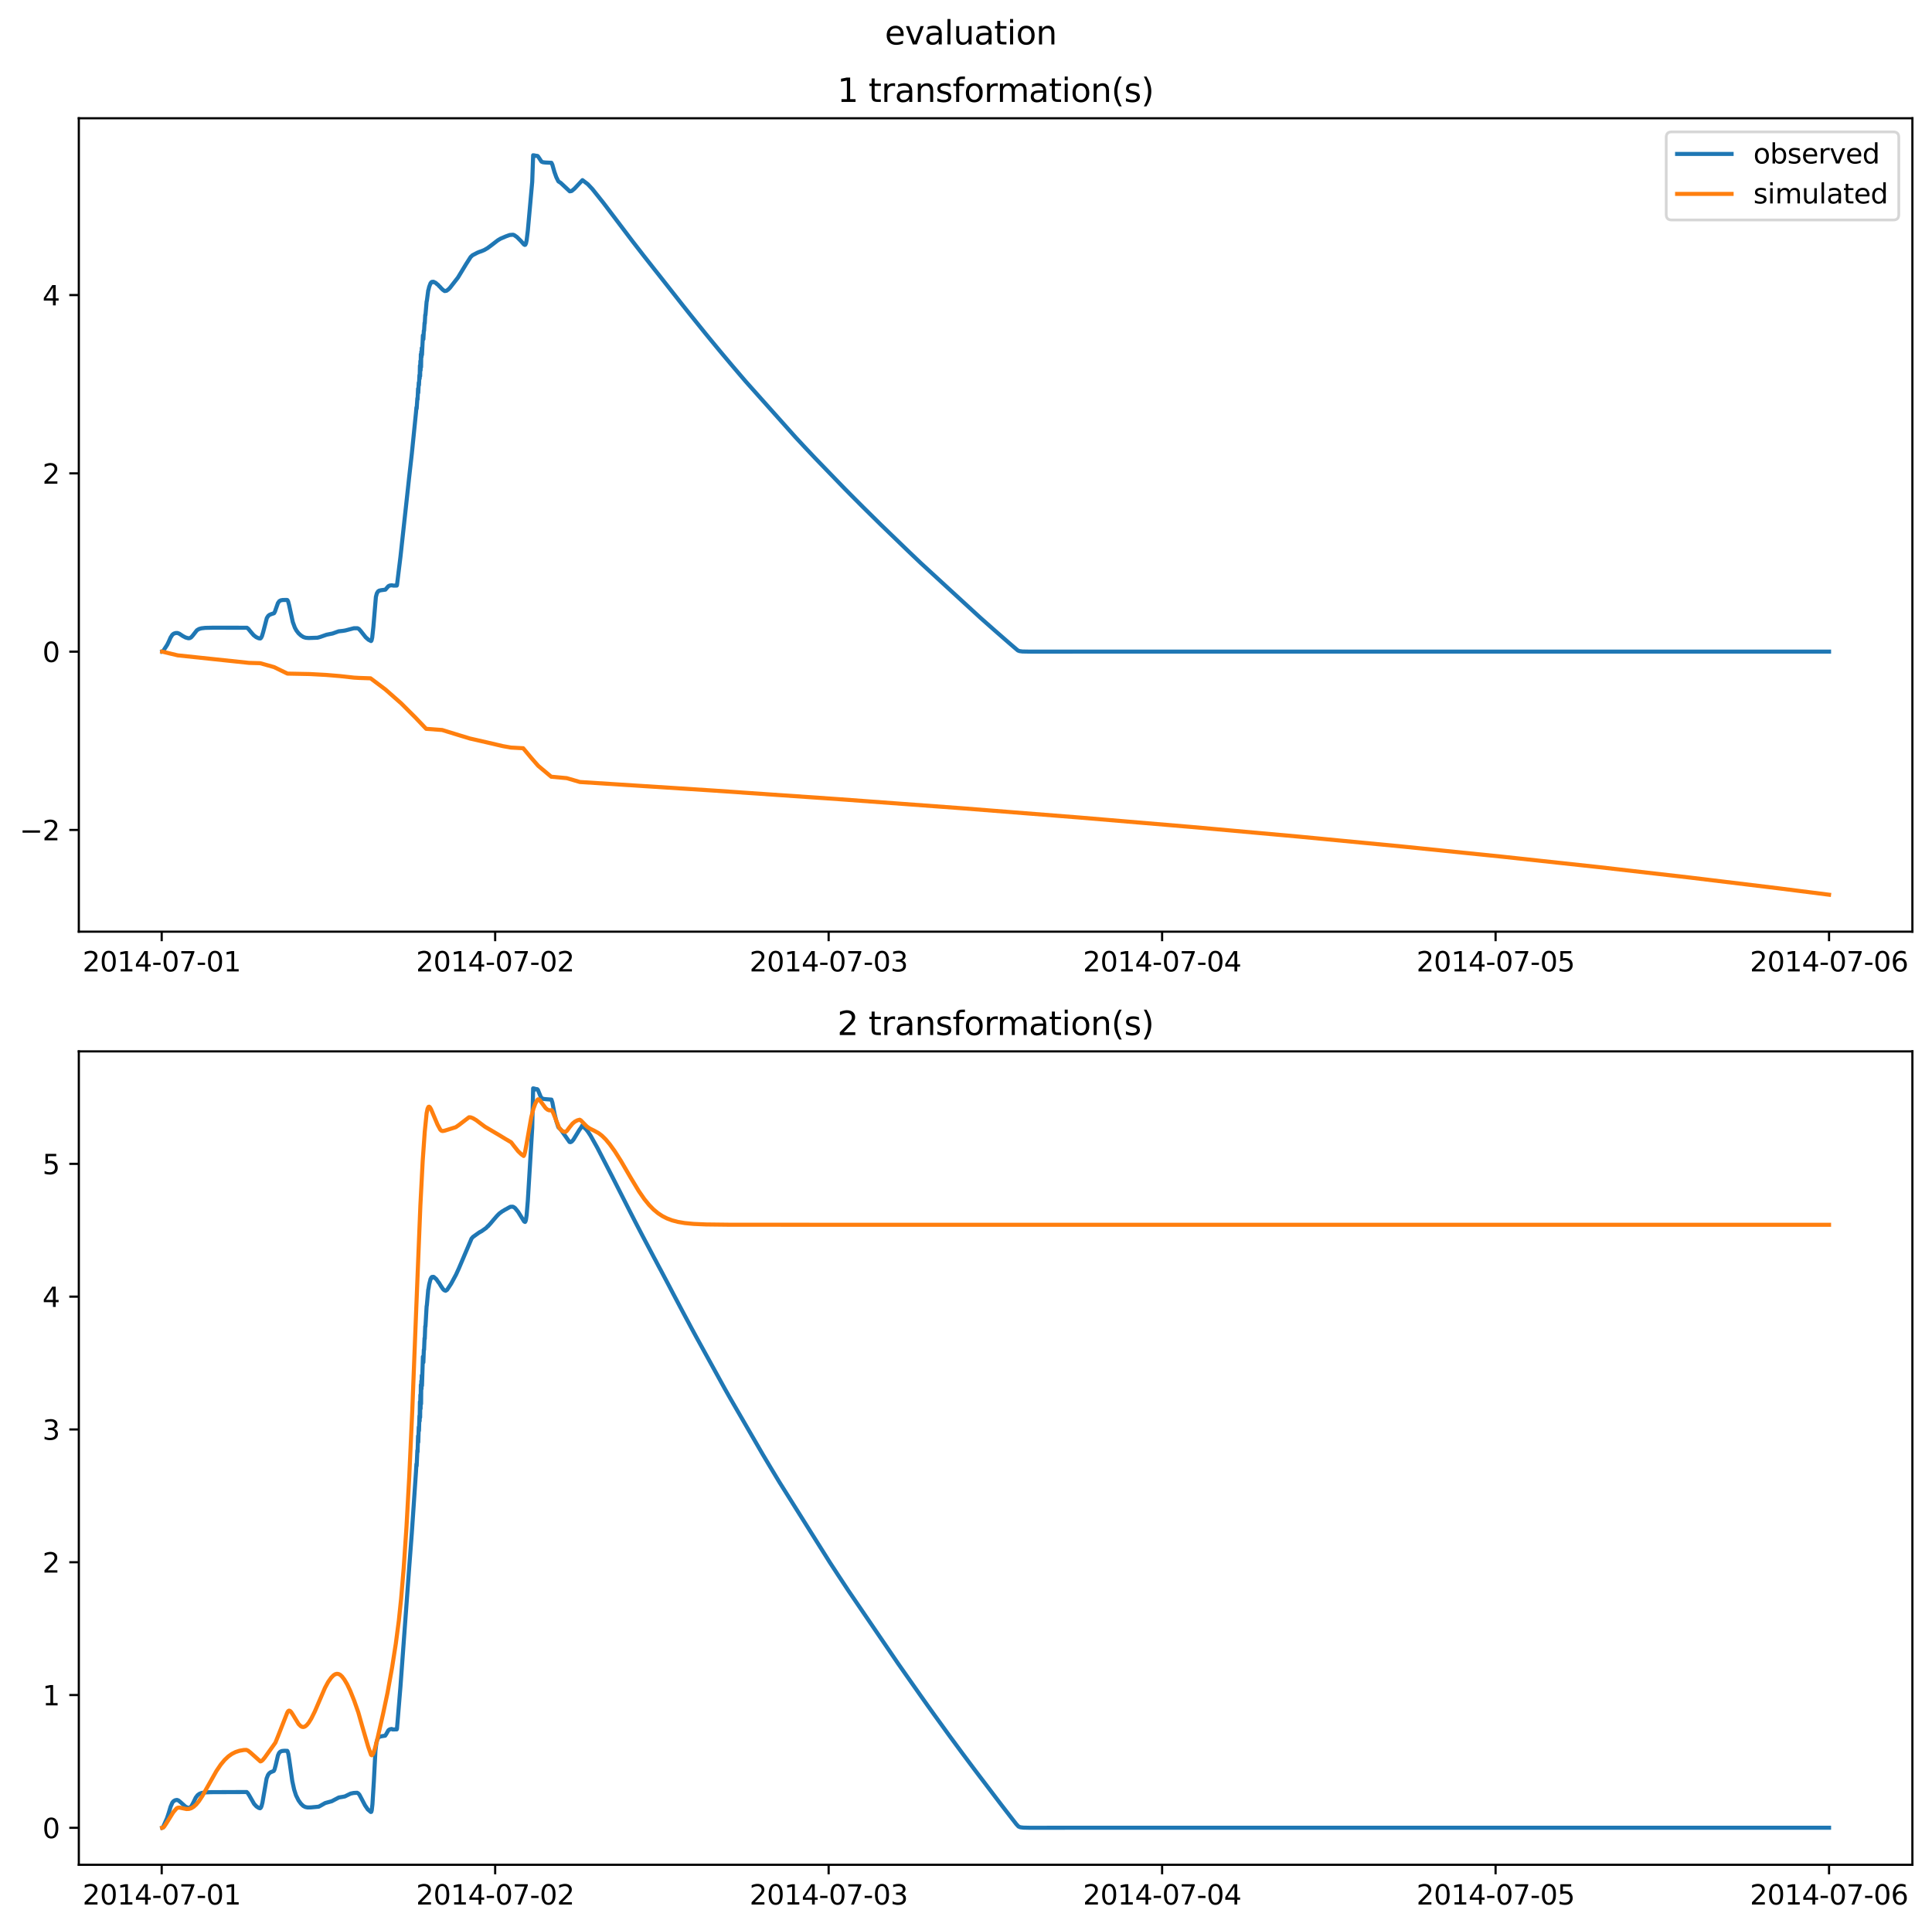<?xml version="1.0" encoding="utf-8" standalone="no"?>
<!DOCTYPE svg PUBLIC "-//W3C//DTD SVG 1.1//EN"
  "http://www.w3.org/Graphics/SVG/1.1/DTD/svg11.dtd">
<svg xmlns:xlink="http://www.w3.org/1999/xlink" width="709.436pt" height="708.798pt" viewBox="0 0 709.436 708.798" xmlns="http://www.w3.org/2000/svg" version="1.1">
 <defs>
  <style type="text/css">*{stroke-linejoin: round; stroke-linecap: butt}</style>
 </defs>
 <g id="figure_1">
  <g id="patch_1">
   <path d="M 0 708.798 
L 709.436 708.798 
L 709.436 0 
L 0 0 
z
" style="fill: #ffffff"/>
  </g>
  <g id="axes_1">
   <g id="patch_2">
    <path d="M 28.942 342.2 
L 702.236 342.2 
L 702.236 43.44 
L 28.942 43.44 
z
" style="fill: #ffffff"/>
   </g>
   <g id="matplotlib.axis_1">
    <g id="xtick_1">
     <g id="line2d_1">
      <defs>
       <path id="m06a6126cdc" d="M 0 0 
L 0 3.5 
" style="stroke: #000000; stroke-width: 0.8"/>
      </defs>
      <g>
       <use xlink:href="#m06a6126cdc" x="59.376" y="342.2" style="stroke: #000000; stroke-width: 0.8"/>
      </g>
     </g>
     <g id="text_1">
      <!-- 2014-07-01 -->
      <g transform="translate(30.319 356.798) scale(0.1 -0.1)">
       <defs>
        <path id="DejaVuSans-32" d="M 1228 531 
L 3431 531 
L 3431 0 
L 469 0 
L 469 531 
Q 828 903 1448 1529 
Q 2069 2156 2228 2338 
Q 2531 2678 2651 2914 
Q 2772 3150 2772 3378 
Q 2772 3750 2511 3984 
Q 2250 4219 1831 4219 
Q 1534 4219 1204 4116 
Q 875 4013 500 3803 
L 500 4441 
Q 881 4594 1212 4672 
Q 1544 4750 1819 4750 
Q 2544 4750 2975 4387 
Q 3406 4025 3406 3419 
Q 3406 3131 3298 2873 
Q 3191 2616 2906 2266 
Q 2828 2175 2409 1742 
Q 1991 1309 1228 531 
z
" transform="scale(0.016)"/>
        <path id="DejaVuSans-30" d="M 2034 4250 
Q 1547 4250 1301 3770 
Q 1056 3291 1056 2328 
Q 1056 1369 1301 889 
Q 1547 409 2034 409 
Q 2525 409 2770 889 
Q 3016 1369 3016 2328 
Q 3016 3291 2770 3770 
Q 2525 4250 2034 4250 
z
M 2034 4750 
Q 2819 4750 3233 4129 
Q 3647 3509 3647 2328 
Q 3647 1150 3233 529 
Q 2819 -91 2034 -91 
Q 1250 -91 836 529 
Q 422 1150 422 2328 
Q 422 3509 836 4129 
Q 1250 4750 2034 4750 
z
" transform="scale(0.016)"/>
        <path id="DejaVuSans-31" d="M 794 531 
L 1825 531 
L 1825 4091 
L 703 3866 
L 703 4441 
L 1819 4666 
L 2450 4666 
L 2450 531 
L 3481 531 
L 3481 0 
L 794 0 
L 794 531 
z
" transform="scale(0.016)"/>
        <path id="DejaVuSans-34" d="M 2419 4116 
L 825 1625 
L 2419 1625 
L 2419 4116 
z
M 2253 4666 
L 3047 4666 
L 3047 1625 
L 3713 1625 
L 3713 1100 
L 3047 1100 
L 3047 0 
L 2419 0 
L 2419 1100 
L 313 1100 
L 313 1709 
L 2253 4666 
z
" transform="scale(0.016)"/>
        <path id="DejaVuSans-2d" d="M 313 2009 
L 1997 2009 
L 1997 1497 
L 313 1497 
L 313 2009 
z
" transform="scale(0.016)"/>
        <path id="DejaVuSans-37" d="M 525 4666 
L 3525 4666 
L 3525 4397 
L 1831 0 
L 1172 0 
L 2766 4134 
L 525 4134 
L 525 4666 
z
" transform="scale(0.016)"/>
       </defs>
       <use xlink:href="#DejaVuSans-32"/>
       <use xlink:href="#DejaVuSans-30" x="63.623"/>
       <use xlink:href="#DejaVuSans-31" x="127.246"/>
       <use xlink:href="#DejaVuSans-34" x="190.869"/>
       <use xlink:href="#DejaVuSans-2d" x="254.492"/>
       <use xlink:href="#DejaVuSans-30" x="290.576"/>
       <use xlink:href="#DejaVuSans-37" x="354.199"/>
       <use xlink:href="#DejaVuSans-2d" x="417.822"/>
       <use xlink:href="#DejaVuSans-30" x="453.906"/>
       <use xlink:href="#DejaVuSans-31" x="517.529"/>
      </g>
     </g>
    </g>
    <g id="xtick_2">
     <g id="line2d_2">
      <g>
       <use xlink:href="#m06a6126cdc" x="181.827" y="342.2" style="stroke: #000000; stroke-width: 0.8"/>
      </g>
     </g>
     <g id="text_2">
      <!-- 2014-07-02 -->
      <g transform="translate(152.77 356.798) scale(0.1 -0.1)">
       <use xlink:href="#DejaVuSans-32"/>
       <use xlink:href="#DejaVuSans-30" x="63.623"/>
       <use xlink:href="#DejaVuSans-31" x="127.246"/>
       <use xlink:href="#DejaVuSans-34" x="190.869"/>
       <use xlink:href="#DejaVuSans-2d" x="254.492"/>
       <use xlink:href="#DejaVuSans-30" x="290.576"/>
       <use xlink:href="#DejaVuSans-37" x="354.199"/>
       <use xlink:href="#DejaVuSans-2d" x="417.822"/>
       <use xlink:href="#DejaVuSans-30" x="453.906"/>
       <use xlink:href="#DejaVuSans-32" x="517.529"/>
      </g>
     </g>
    </g>
    <g id="xtick_3">
     <g id="line2d_3">
      <g>
       <use xlink:href="#m06a6126cdc" x="304.278" y="342.2" style="stroke: #000000; stroke-width: 0.8"/>
      </g>
     </g>
     <g id="text_3">
      <!-- 2014-07-03 -->
      <g transform="translate(275.221 356.798) scale(0.1 -0.1)">
       <defs>
        <path id="DejaVuSans-33" d="M 2597 2516 
Q 3050 2419 3304 2112 
Q 3559 1806 3559 1356 
Q 3559 666 3084 287 
Q 2609 -91 1734 -91 
Q 1441 -91 1130 -33 
Q 819 25 488 141 
L 488 750 
Q 750 597 1062 519 
Q 1375 441 1716 441 
Q 2309 441 2620 675 
Q 2931 909 2931 1356 
Q 2931 1769 2642 2001 
Q 2353 2234 1838 2234 
L 1294 2234 
L 1294 2753 
L 1863 2753 
Q 2328 2753 2575 2939 
Q 2822 3125 2822 3475 
Q 2822 3834 2567 4026 
Q 2313 4219 1838 4219 
Q 1578 4219 1281 4162 
Q 984 4106 628 3988 
L 628 4550 
Q 988 4650 1302 4700 
Q 1616 4750 1894 4750 
Q 2613 4750 3031 4423 
Q 3450 4097 3450 3541 
Q 3450 3153 3228 2886 
Q 3006 2619 2597 2516 
z
" transform="scale(0.016)"/>
       </defs>
       <use xlink:href="#DejaVuSans-32"/>
       <use xlink:href="#DejaVuSans-30" x="63.623"/>
       <use xlink:href="#DejaVuSans-31" x="127.246"/>
       <use xlink:href="#DejaVuSans-34" x="190.869"/>
       <use xlink:href="#DejaVuSans-2d" x="254.492"/>
       <use xlink:href="#DejaVuSans-30" x="290.576"/>
       <use xlink:href="#DejaVuSans-37" x="354.199"/>
       <use xlink:href="#DejaVuSans-2d" x="417.822"/>
       <use xlink:href="#DejaVuSans-30" x="453.906"/>
       <use xlink:href="#DejaVuSans-33" x="517.529"/>
      </g>
     </g>
    </g>
    <g id="xtick_4">
     <g id="line2d_4">
      <g>
       <use xlink:href="#m06a6126cdc" x="426.729" y="342.2" style="stroke: #000000; stroke-width: 0.8"/>
      </g>
     </g>
     <g id="text_4">
      <!-- 2014-07-04 -->
      <g transform="translate(397.672 356.798) scale(0.1 -0.1)">
       <use xlink:href="#DejaVuSans-32"/>
       <use xlink:href="#DejaVuSans-30" x="63.623"/>
       <use xlink:href="#DejaVuSans-31" x="127.246"/>
       <use xlink:href="#DejaVuSans-34" x="190.869"/>
       <use xlink:href="#DejaVuSans-2d" x="254.492"/>
       <use xlink:href="#DejaVuSans-30" x="290.576"/>
       <use xlink:href="#DejaVuSans-37" x="354.199"/>
       <use xlink:href="#DejaVuSans-2d" x="417.822"/>
       <use xlink:href="#DejaVuSans-30" x="453.906"/>
       <use xlink:href="#DejaVuSans-34" x="517.529"/>
      </g>
     </g>
    </g>
    <g id="xtick_5">
     <g id="line2d_5">
      <g>
       <use xlink:href="#m06a6126cdc" x="549.181" y="342.2" style="stroke: #000000; stroke-width: 0.8"/>
      </g>
     </g>
     <g id="text_5">
      <!-- 2014-07-05 -->
      <g transform="translate(520.123 356.798) scale(0.1 -0.1)">
       <defs>
        <path id="DejaVuSans-35" d="M 691 4666 
L 3169 4666 
L 3169 4134 
L 1269 4134 
L 1269 2991 
Q 1406 3038 1543 3061 
Q 1681 3084 1819 3084 
Q 2600 3084 3056 2656 
Q 3513 2228 3513 1497 
Q 3513 744 3044 326 
Q 2575 -91 1722 -91 
Q 1428 -91 1123 -41 
Q 819 9 494 109 
L 494 744 
Q 775 591 1075 516 
Q 1375 441 1709 441 
Q 2250 441 2565 725 
Q 2881 1009 2881 1497 
Q 2881 1984 2565 2268 
Q 2250 2553 1709 2553 
Q 1456 2553 1204 2497 
Q 953 2441 691 2322 
L 691 4666 
z
" transform="scale(0.016)"/>
       </defs>
       <use xlink:href="#DejaVuSans-32"/>
       <use xlink:href="#DejaVuSans-30" x="63.623"/>
       <use xlink:href="#DejaVuSans-31" x="127.246"/>
       <use xlink:href="#DejaVuSans-34" x="190.869"/>
       <use xlink:href="#DejaVuSans-2d" x="254.492"/>
       <use xlink:href="#DejaVuSans-30" x="290.576"/>
       <use xlink:href="#DejaVuSans-37" x="354.199"/>
       <use xlink:href="#DejaVuSans-2d" x="417.822"/>
       <use xlink:href="#DejaVuSans-30" x="453.906"/>
       <use xlink:href="#DejaVuSans-35" x="517.529"/>
      </g>
     </g>
    </g>
    <g id="xtick_6">
     <g id="line2d_6">
      <g>
       <use xlink:href="#m06a6126cdc" x="671.632" y="342.2" style="stroke: #000000; stroke-width: 0.8"/>
      </g>
     </g>
     <g id="text_6">
      <!-- 2014-07-06 -->
      <g transform="translate(642.574 356.798) scale(0.1 -0.1)">
       <defs>
        <path id="DejaVuSans-36" d="M 2113 2584 
Q 1688 2584 1439 2293 
Q 1191 2003 1191 1497 
Q 1191 994 1439 701 
Q 1688 409 2113 409 
Q 2538 409 2786 701 
Q 3034 994 3034 1497 
Q 3034 2003 2786 2293 
Q 2538 2584 2113 2584 
z
M 3366 4563 
L 3366 3988 
Q 3128 4100 2886 4159 
Q 2644 4219 2406 4219 
Q 1781 4219 1451 3797 
Q 1122 3375 1075 2522 
Q 1259 2794 1537 2939 
Q 1816 3084 2150 3084 
Q 2853 3084 3261 2657 
Q 3669 2231 3669 1497 
Q 3669 778 3244 343 
Q 2819 -91 2113 -91 
Q 1303 -91 875 529 
Q 447 1150 447 2328 
Q 447 3434 972 4092 
Q 1497 4750 2381 4750 
Q 2619 4750 2861 4703 
Q 3103 4656 3366 4563 
z
" transform="scale(0.016)"/>
       </defs>
       <use xlink:href="#DejaVuSans-32"/>
       <use xlink:href="#DejaVuSans-30" x="63.623"/>
       <use xlink:href="#DejaVuSans-31" x="127.246"/>
       <use xlink:href="#DejaVuSans-34" x="190.869"/>
       <use xlink:href="#DejaVuSans-2d" x="254.492"/>
       <use xlink:href="#DejaVuSans-30" x="290.576"/>
       <use xlink:href="#DejaVuSans-37" x="354.199"/>
       <use xlink:href="#DejaVuSans-2d" x="417.822"/>
       <use xlink:href="#DejaVuSans-30" x="453.906"/>
       <use xlink:href="#DejaVuSans-36" x="517.529"/>
      </g>
     </g>
    </g>
   </g>
   <g id="matplotlib.axis_2">
    <g id="ytick_1">
     <g id="line2d_7">
      <defs>
       <path id="me3480f7b10" d="M 0 0 
L -3.5 0 
" style="stroke: #000000; stroke-width: 0.8"/>
      </defs>
      <g>
       <use xlink:href="#me3480f7b10" x="28.942" y="304.826" style="stroke: #000000; stroke-width: 0.8"/>
      </g>
     </g>
     <g id="text_7">
      <!-- −2 -->
      <g transform="translate(7.2 308.625) scale(0.1 -0.1)">
       <defs>
        <path id="DejaVuSans-2212" d="M 678 2272 
L 4684 2272 
L 4684 1741 
L 678 1741 
L 678 2272 
z
" transform="scale(0.016)"/>
       </defs>
       <use xlink:href="#DejaVuSans-2212"/>
       <use xlink:href="#DejaVuSans-32" x="83.789"/>
      </g>
     </g>
    </g>
    <g id="ytick_2">
     <g id="line2d_8">
      <g>
       <use xlink:href="#me3480f7b10" x="28.942" y="239.343" style="stroke: #000000; stroke-width: 0.8"/>
      </g>
     </g>
     <g id="text_8">
      <!-- 0 -->
      <g transform="translate(15.58 243.142) scale(0.1 -0.1)">
       <use xlink:href="#DejaVuSans-30"/>
      </g>
     </g>
    </g>
    <g id="ytick_3">
     <g id="line2d_9">
      <g>
       <use xlink:href="#me3480f7b10" x="28.942" y="173.859" style="stroke: #000000; stroke-width: 0.8"/>
      </g>
     </g>
     <g id="text_9">
      <!-- 2 -->
      <g transform="translate(15.58 177.658) scale(0.1 -0.1)">
       <use xlink:href="#DejaVuSans-32"/>
      </g>
     </g>
    </g>
    <g id="ytick_4">
     <g id="line2d_10">
      <g>
       <use xlink:href="#me3480f7b10" x="28.942" y="108.375" style="stroke: #000000; stroke-width: 0.8"/>
      </g>
     </g>
     <g id="text_10">
      <!-- 4 -->
      <g transform="translate(15.58 112.175) scale(0.1 -0.1)">
       <use xlink:href="#DejaVuSans-34"/>
      </g>
     </g>
    </g>
   </g>
   <g id="line2d_11">
    <path d="M 59.546 239.343 
L 59.802 239.284 
L 61.417 236.809 
L 62.012 235.577 
L 62.608 234.204 
L 63.288 233.139 
L 63.798 232.737 
L 64.478 232.512 
L 65.159 232.491 
L 65.839 232.749 
L 67.115 233.599 
L 68.135 234.138 
L 69.155 234.421 
L 69.666 234.375 
L 70.176 234.096 
L 70.686 233.551 
L 72.302 231.49 
L 73.067 231.029 
L 73.917 230.778 
L 75.363 230.61 
L 78.254 230.548 
L 90.669 230.564 
L 91.18 230.959 
L 92.03 232.013 
L 93.135 233.289 
L 94.071 234.013 
L 95.006 234.433 
L 95.601 234.5 
L 95.857 234.282 
L 96.197 233.62 
L 96.622 232.224 
L 97.982 227.005 
L 98.493 226.213 
L 99.003 225.811 
L 99.683 225.541 
L 100.619 225.237 
L 100.959 224.641 
L 101.384 223.401 
L 102.064 221.502 
L 102.574 220.793 
L 103.085 220.51 
L 103.85 220.37 
L 105.381 220.352 
L 105.551 220.423 
L 105.806 220.916 
L 106.146 222.209 
L 107.506 228.441 
L 108.272 230.529 
L 108.867 231.605 
L 109.632 232.596 
L 110.483 233.381 
L 111.418 233.977 
L 112.268 234.247 
L 113.374 234.334 
L 116.605 234.223 
L 117.541 233.96 
L 119.922 233.123 
L 122.133 232.675 
L 124.343 231.882 
L 125.874 231.715 
L 126.809 231.561 
L 129.956 230.743 
L 131.316 230.748 
L 131.827 231.046 
L 132.422 231.712 
L 134.293 234.078 
L 135.313 234.967 
L 136.248 235.45 
L 136.418 235.277 
L 136.674 234.188 
L 137.099 230.309 
L 138.034 219.226 
L 138.374 217.955 
L 138.799 217.242 
L 139.225 216.946 
L 139.905 216.786 
L 141.521 216.566 
L 141.946 216.062 
L 142.626 215.29 
L 143.136 215.061 
L 143.902 214.964 
L 144.412 215.088 
L 145.687 215.076 
L 145.772 214.903 
L 147.048 204.526 
L 149.599 181.22 
L 150.279 174.964 
L 151.215 166.691 
L 152.745 151.606 
L 152.915 149.656 
L 153 150.098 
L 153.256 146.284 
L 153.341 146.654 
L 153.511 142.733 
L 153.596 144.251 
L 153.766 140.536 
L 153.851 141.441 
L 154.021 137.771 
L 154.106 139.043 
L 154.191 134.295 
L 154.276 138.142 
L 154.361 132.615 
L 154.446 136.003 
L 154.531 130.13 
L 154.616 134.826 
L 154.701 129.176 
L 154.786 131.103 
L 154.871 127.812 
L 154.956 130.32 
L 155.296 123.171 
L 155.466 124.58 
L 155.636 121.45 
L 155.722 121.478 
L 155.892 118.617 
L 155.977 118.771 
L 156.147 115.67 
L 156.232 115.726 
L 156.657 110.757 
L 156.742 110.504 
L 157.252 106.638 
L 157.337 106.455 
L 157.592 105.357 
L 158.103 104.012 
L 158.188 104.055 
L 158.358 103.692 
L 158.443 103.743 
L 158.528 103.717 
L 158.613 103.527 
L 158.698 103.592 
L 158.783 103.654 
L 158.953 103.493 
L 159.123 103.59 
L 159.208 103.495 
L 159.378 103.669 
L 159.548 103.678 
L 159.718 103.759 
L 160.058 103.945 
L 160.484 104.377 
L 160.654 104.445 
L 160.909 104.673 
L 161.334 105.175 
L 161.504 105.281 
L 161.844 105.682 
L 162.524 106.373 
L 162.865 106.622 
L 163.29 106.899 
L 163.97 106.795 
L 164.65 106.292 
L 165.245 105.683 
L 168.137 101.976 
L 171.113 97.069 
L 172.814 94.406 
L 173.494 93.761 
L 175.365 92.781 
L 175.62 92.689 
L 175.96 92.538 
L 176.64 92.315 
L 176.895 92.217 
L 177.576 91.934 
L 177.831 91.828 
L 179.106 91.083 
L 179.361 90.874 
L 180.127 90.314 
L 180.722 89.861 
L 182.763 88.282 
L 183.783 87.671 
L 185.739 86.825 
L 186.334 86.612 
L 187.185 86.307 
L 188.375 86.211 
L 188.8 86.352 
L 189.821 87.059 
L 191.266 88.505 
L 192.372 89.762 
L 192.712 89.954 
L 192.882 89.901 
L 193.137 89.392 
L 193.392 88.193 
L 193.817 84.736 
L 195.433 66.764 
L 195.773 57.02 
L 195.858 57.154 
L 195.943 57.567 
L 196.113 57.055 
L 196.198 57.345 
L 196.283 57.247 
L 196.368 57.098 
L 196.539 57.272 
L 196.709 57.21 
L 196.879 57.197 
L 197.389 57.284 
L 197.644 57.559 
L 198.835 59.359 
L 199.345 59.58 
L 200.195 59.682 
L 202.491 59.795 
L 202.831 60.508 
L 203.596 63.191 
L 204.277 65.082 
L 205.042 66.627 
L 205.892 67.172 
L 209.209 70.27 
L 209.889 70.168 
L 210.91 69.33 
L 213.886 66.158 
L 215.842 67.647 
L 217.542 69.459 
L 221.624 74.581 
L 232.253 88.611 
L 235.485 92.78 
L 236.42 93.989 
L 237.271 95.066 
L 240.502 99.168 
L 242.288 101.413 
L 250.791 112.22 
L 253.172 115.203 
L 259.21 122.689 
L 261.08 124.968 
L 263.972 128.474 
L 265.672 130.51 
L 268.904 134.35 
L 271.285 137.141 
L 273.921 140.215 
L 292.118 160.588 
L 295.605 164.335 
L 299.346 168.298 
L 310.316 179.635 
L 313.887 183.235 
L 316.949 186.3 
L 323.496 192.753 
L 333.361 202.273 
L 338.038 206.736 
L 360.147 227.034 
L 365.504 231.762 
L 370.181 235.841 
L 372.052 237.453 
L 373.752 238.897 
L 374.348 239.139 
L 375.453 239.284 
L 378.429 239.335 
L 388.974 239.337 
L 399.858 239.326 
L 671.632 239.326 
L 671.632 239.326 
" clip-path="url(#p7e0948a7ac)" style="fill: none; stroke: #1f77b4; stroke-width: 1.5; stroke-linecap: square"/>
   </g>
   <g id="line2d_12">
    <path d="M 59.546 239.343 
L 65.244 240.7 
L 91.435 243.468 
L 95.516 243.585 
L 100.619 245.014 
L 105.551 247.409 
L 113.799 247.573 
L 119.752 247.896 
L 124.854 248.323 
L 129.956 248.885 
L 131.912 248.999 
L 136.078 249.139 
L 141.521 253.234 
L 147.303 258.323 
L 152.575 263.587 
L 156.487 267.686 
L 162.354 268.12 
L 169.072 270.189 
L 172.559 271.249 
L 179.276 272.783 
L 184.634 274.041 
L 187.61 274.573 
L 192.117 274.816 
L 195.008 278.284 
L 197.644 281.292 
L 202.406 285.281 
L 208.103 285.804 
L 212.95 287.221 
L 261.931 290.36 
L 308.615 293.572 
L 353.344 296.872 
L 396.287 300.261 
L 437.444 303.731 
L 476.985 307.286 
L 514.996 310.924 
L 551.647 314.654 
L 586.936 318.468 
L 620.865 322.357 
L 653.604 326.332 
L 671.632 328.62 
L 671.632 328.62 
" clip-path="url(#p7e0948a7ac)" style="fill: none; stroke: #ff7f0e; stroke-width: 1.5; stroke-linecap: square"/>
   </g>
   <g id="patch_3">
    <path d="M 28.942 342.2 
L 28.942 43.44 
" style="fill: none; stroke: #000000; stroke-width: 0.8; stroke-linejoin: miter; stroke-linecap: square"/>
   </g>
   <g id="patch_4">
    <path d="M 702.236 342.2 
L 702.236 43.44 
" style="fill: none; stroke: #000000; stroke-width: 0.8; stroke-linejoin: miter; stroke-linecap: square"/>
   </g>
   <g id="patch_5">
    <path d="M 28.942 342.2 
L 702.236 342.2 
" style="fill: none; stroke: #000000; stroke-width: 0.8; stroke-linejoin: miter; stroke-linecap: square"/>
   </g>
   <g id="patch_6">
    <path d="M 28.942 43.44 
L 702.236 43.44 
" style="fill: none; stroke: #000000; stroke-width: 0.8; stroke-linejoin: miter; stroke-linecap: square"/>
   </g>
   <g id="text_11">
    <!-- 1 transformation(s) -->
    <g transform="translate(307.474 37.44) scale(0.12 -0.12)">
     <defs>
      <path id="DejaVuSans-20" transform="scale(0.016)"/>
      <path id="DejaVuSans-74" d="M 1172 4494 
L 1172 3500 
L 2356 3500 
L 2356 3053 
L 1172 3053 
L 1172 1153 
Q 1172 725 1289 603 
Q 1406 481 1766 481 
L 2356 481 
L 2356 0 
L 1766 0 
Q 1100 0 847 248 
Q 594 497 594 1153 
L 594 3053 
L 172 3053 
L 172 3500 
L 594 3500 
L 594 4494 
L 1172 4494 
z
" transform="scale(0.016)"/>
      <path id="DejaVuSans-72" d="M 2631 2963 
Q 2534 3019 2420 3045 
Q 2306 3072 2169 3072 
Q 1681 3072 1420 2755 
Q 1159 2438 1159 1844 
L 1159 0 
L 581 0 
L 581 3500 
L 1159 3500 
L 1159 2956 
Q 1341 3275 1631 3429 
Q 1922 3584 2338 3584 
Q 2397 3584 2469 3576 
Q 2541 3569 2628 3553 
L 2631 2963 
z
" transform="scale(0.016)"/>
      <path id="DejaVuSans-61" d="M 2194 1759 
Q 1497 1759 1228 1600 
Q 959 1441 959 1056 
Q 959 750 1161 570 
Q 1363 391 1709 391 
Q 2188 391 2477 730 
Q 2766 1069 2766 1631 
L 2766 1759 
L 2194 1759 
z
M 3341 1997 
L 3341 0 
L 2766 0 
L 2766 531 
Q 2569 213 2275 61 
Q 1981 -91 1556 -91 
Q 1019 -91 701 211 
Q 384 513 384 1019 
Q 384 1609 779 1909 
Q 1175 2209 1959 2209 
L 2766 2209 
L 2766 2266 
Q 2766 2663 2505 2880 
Q 2244 3097 1772 3097 
Q 1472 3097 1187 3025 
Q 903 2953 641 2809 
L 641 3341 
Q 956 3463 1253 3523 
Q 1550 3584 1831 3584 
Q 2591 3584 2966 3190 
Q 3341 2797 3341 1997 
z
" transform="scale(0.016)"/>
      <path id="DejaVuSans-6e" d="M 3513 2113 
L 3513 0 
L 2938 0 
L 2938 2094 
Q 2938 2591 2744 2837 
Q 2550 3084 2163 3084 
Q 1697 3084 1428 2787 
Q 1159 2491 1159 1978 
L 1159 0 
L 581 0 
L 581 3500 
L 1159 3500 
L 1159 2956 
Q 1366 3272 1645 3428 
Q 1925 3584 2291 3584 
Q 2894 3584 3203 3211 
Q 3513 2838 3513 2113 
z
" transform="scale(0.016)"/>
      <path id="DejaVuSans-73" d="M 2834 3397 
L 2834 2853 
Q 2591 2978 2328 3040 
Q 2066 3103 1784 3103 
Q 1356 3103 1142 2972 
Q 928 2841 928 2578 
Q 928 2378 1081 2264 
Q 1234 2150 1697 2047 
L 1894 2003 
Q 2506 1872 2764 1633 
Q 3022 1394 3022 966 
Q 3022 478 2636 193 
Q 2250 -91 1575 -91 
Q 1294 -91 989 -36 
Q 684 19 347 128 
L 347 722 
Q 666 556 975 473 
Q 1284 391 1588 391 
Q 1994 391 2212 530 
Q 2431 669 2431 922 
Q 2431 1156 2273 1281 
Q 2116 1406 1581 1522 
L 1381 1569 
Q 847 1681 609 1914 
Q 372 2147 372 2553 
Q 372 3047 722 3315 
Q 1072 3584 1716 3584 
Q 2034 3584 2315 3537 
Q 2597 3491 2834 3397 
z
" transform="scale(0.016)"/>
      <path id="DejaVuSans-66" d="M 2375 4863 
L 2375 4384 
L 1825 4384 
Q 1516 4384 1395 4259 
Q 1275 4134 1275 3809 
L 1275 3500 
L 2222 3500 
L 2222 3053 
L 1275 3053 
L 1275 0 
L 697 0 
L 697 3053 
L 147 3053 
L 147 3500 
L 697 3500 
L 697 3744 
Q 697 4328 969 4595 
Q 1241 4863 1831 4863 
L 2375 4863 
z
" transform="scale(0.016)"/>
      <path id="DejaVuSans-6f" d="M 1959 3097 
Q 1497 3097 1228 2736 
Q 959 2375 959 1747 
Q 959 1119 1226 758 
Q 1494 397 1959 397 
Q 2419 397 2687 759 
Q 2956 1122 2956 1747 
Q 2956 2369 2687 2733 
Q 2419 3097 1959 3097 
z
M 1959 3584 
Q 2709 3584 3137 3096 
Q 3566 2609 3566 1747 
Q 3566 888 3137 398 
Q 2709 -91 1959 -91 
Q 1206 -91 779 398 
Q 353 888 353 1747 
Q 353 2609 779 3096 
Q 1206 3584 1959 3584 
z
" transform="scale(0.016)"/>
      <path id="DejaVuSans-6d" d="M 3328 2828 
Q 3544 3216 3844 3400 
Q 4144 3584 4550 3584 
Q 5097 3584 5394 3201 
Q 5691 2819 5691 2113 
L 5691 0 
L 5113 0 
L 5113 2094 
Q 5113 2597 4934 2840 
Q 4756 3084 4391 3084 
Q 3944 3084 3684 2787 
Q 3425 2491 3425 1978 
L 3425 0 
L 2847 0 
L 2847 2094 
Q 2847 2600 2669 2842 
Q 2491 3084 2119 3084 
Q 1678 3084 1418 2786 
Q 1159 2488 1159 1978 
L 1159 0 
L 581 0 
L 581 3500 
L 1159 3500 
L 1159 2956 
Q 1356 3278 1631 3431 
Q 1906 3584 2284 3584 
Q 2666 3584 2933 3390 
Q 3200 3197 3328 2828 
z
" transform="scale(0.016)"/>
      <path id="DejaVuSans-69" d="M 603 3500 
L 1178 3500 
L 1178 0 
L 603 0 
L 603 3500 
z
M 603 4863 
L 1178 4863 
L 1178 4134 
L 603 4134 
L 603 4863 
z
" transform="scale(0.016)"/>
      <path id="DejaVuSans-28" d="M 1984 4856 
Q 1566 4138 1362 3434 
Q 1159 2731 1159 2009 
Q 1159 1288 1364 580 
Q 1569 -128 1984 -844 
L 1484 -844 
Q 1016 -109 783 600 
Q 550 1309 550 2009 
Q 550 2706 781 3412 
Q 1013 4119 1484 4856 
L 1984 4856 
z
" transform="scale(0.016)"/>
      <path id="DejaVuSans-29" d="M 513 4856 
L 1013 4856 
Q 1481 4119 1714 3412 
Q 1947 2706 1947 2009 
Q 1947 1309 1714 600 
Q 1481 -109 1013 -844 
L 513 -844 
Q 928 -128 1133 580 
Q 1338 1288 1338 2009 
Q 1338 2731 1133 3434 
Q 928 4138 513 4856 
z
" transform="scale(0.016)"/>
     </defs>
     <use xlink:href="#DejaVuSans-31"/>
     <use xlink:href="#DejaVuSans-20" x="63.623"/>
     <use xlink:href="#DejaVuSans-74" x="95.41"/>
     <use xlink:href="#DejaVuSans-72" x="134.619"/>
     <use xlink:href="#DejaVuSans-61" x="175.732"/>
     <use xlink:href="#DejaVuSans-6e" x="237.012"/>
     <use xlink:href="#DejaVuSans-73" x="300.391"/>
     <use xlink:href="#DejaVuSans-66" x="352.49"/>
     <use xlink:href="#DejaVuSans-6f" x="387.695"/>
     <use xlink:href="#DejaVuSans-72" x="448.877"/>
     <use xlink:href="#DejaVuSans-6d" x="488.24"/>
     <use xlink:href="#DejaVuSans-61" x="585.652"/>
     <use xlink:href="#DejaVuSans-74" x="646.932"/>
     <use xlink:href="#DejaVuSans-69" x="686.141"/>
     <use xlink:href="#DejaVuSans-6f" x="713.924"/>
     <use xlink:href="#DejaVuSans-6e" x="775.105"/>
     <use xlink:href="#DejaVuSans-28" x="838.484"/>
     <use xlink:href="#DejaVuSans-73" x="877.498"/>
     <use xlink:href="#DejaVuSans-29" x="929.598"/>
    </g>
   </g>
   <g id="legend_1">
    <g id="patch_7">
     <path d="M 613.842 80.796 
L 695.236 80.796 
Q 697.236 80.796 697.236 78.796 
L 697.236 50.44 
Q 697.236 48.44 695.236 48.44 
L 613.842 48.44 
Q 611.842 48.44 611.842 50.44 
L 611.842 78.796 
Q 611.842 80.796 613.842 80.796 
z
" style="fill: #ffffff; opacity: 0.8; stroke: #cccccc; stroke-linejoin: miter"/>
    </g>
    <g id="line2d_13">
     <path d="M 615.842 56.538 
L 625.842 56.538 
L 635.842 56.538 
" style="fill: none; stroke: #1f77b4; stroke-width: 1.5; stroke-linecap: square"/>
    </g>
    <g id="text_12">
     <!-- observed -->
     <g transform="translate(643.842 60.038) scale(0.1 -0.1)">
      <defs>
       <path id="DejaVuSans-62" d="M 3116 1747 
Q 3116 2381 2855 2742 
Q 2594 3103 2138 3103 
Q 1681 3103 1420 2742 
Q 1159 2381 1159 1747 
Q 1159 1113 1420 752 
Q 1681 391 2138 391 
Q 2594 391 2855 752 
Q 3116 1113 3116 1747 
z
M 1159 2969 
Q 1341 3281 1617 3432 
Q 1894 3584 2278 3584 
Q 2916 3584 3314 3078 
Q 3713 2572 3713 1747 
Q 3713 922 3314 415 
Q 2916 -91 2278 -91 
Q 1894 -91 1617 61 
Q 1341 213 1159 525 
L 1159 0 
L 581 0 
L 581 4863 
L 1159 4863 
L 1159 2969 
z
" transform="scale(0.016)"/>
       <path id="DejaVuSans-65" d="M 3597 1894 
L 3597 1613 
L 953 1613 
Q 991 1019 1311 708 
Q 1631 397 2203 397 
Q 2534 397 2845 478 
Q 3156 559 3463 722 
L 3463 178 
Q 3153 47 2828 -22 
Q 2503 -91 2169 -91 
Q 1331 -91 842 396 
Q 353 884 353 1716 
Q 353 2575 817 3079 
Q 1281 3584 2069 3584 
Q 2775 3584 3186 3129 
Q 3597 2675 3597 1894 
z
M 3022 2063 
Q 3016 2534 2758 2815 
Q 2500 3097 2075 3097 
Q 1594 3097 1305 2825 
Q 1016 2553 972 2059 
L 3022 2063 
z
" transform="scale(0.016)"/>
       <path id="DejaVuSans-76" d="M 191 3500 
L 800 3500 
L 1894 563 
L 2988 3500 
L 3597 3500 
L 2284 0 
L 1503 0 
L 191 3500 
z
" transform="scale(0.016)"/>
       <path id="DejaVuSans-64" d="M 2906 2969 
L 2906 4863 
L 3481 4863 
L 3481 0 
L 2906 0 
L 2906 525 
Q 2725 213 2448 61 
Q 2172 -91 1784 -91 
Q 1150 -91 751 415 
Q 353 922 353 1747 
Q 353 2572 751 3078 
Q 1150 3584 1784 3584 
Q 2172 3584 2448 3432 
Q 2725 3281 2906 2969 
z
M 947 1747 
Q 947 1113 1208 752 
Q 1469 391 1925 391 
Q 2381 391 2643 752 
Q 2906 1113 2906 1747 
Q 2906 2381 2643 2742 
Q 2381 3103 1925 3103 
Q 1469 3103 1208 2742 
Q 947 2381 947 1747 
z
" transform="scale(0.016)"/>
      </defs>
      <use xlink:href="#DejaVuSans-6f"/>
      <use xlink:href="#DejaVuSans-62" x="61.182"/>
      <use xlink:href="#DejaVuSans-73" x="124.658"/>
      <use xlink:href="#DejaVuSans-65" x="176.758"/>
      <use xlink:href="#DejaVuSans-72" x="238.281"/>
      <use xlink:href="#DejaVuSans-76" x="279.395"/>
      <use xlink:href="#DejaVuSans-65" x="338.574"/>
      <use xlink:href="#DejaVuSans-64" x="400.098"/>
     </g>
    </g>
    <g id="line2d_14">
     <path d="M 615.842 71.217 
L 625.842 71.217 
L 635.842 71.217 
" style="fill: none; stroke: #ff7f0e; stroke-width: 1.5; stroke-linecap: square"/>
    </g>
    <g id="text_13">
     <!-- simulated -->
     <g transform="translate(643.842 74.717) scale(0.1 -0.1)">
      <defs>
       <path id="DejaVuSans-75" d="M 544 1381 
L 544 3500 
L 1119 3500 
L 1119 1403 
Q 1119 906 1312 657 
Q 1506 409 1894 409 
Q 2359 409 2629 706 
Q 2900 1003 2900 1516 
L 2900 3500 
L 3475 3500 
L 3475 0 
L 2900 0 
L 2900 538 
Q 2691 219 2414 64 
Q 2138 -91 1772 -91 
Q 1169 -91 856 284 
Q 544 659 544 1381 
z
M 1991 3584 
L 1991 3584 
z
" transform="scale(0.016)"/>
       <path id="DejaVuSans-6c" d="M 603 4863 
L 1178 4863 
L 1178 0 
L 603 0 
L 603 4863 
z
" transform="scale(0.016)"/>
      </defs>
      <use xlink:href="#DejaVuSans-73"/>
      <use xlink:href="#DejaVuSans-69" x="52.1"/>
      <use xlink:href="#DejaVuSans-6d" x="79.883"/>
      <use xlink:href="#DejaVuSans-75" x="177.295"/>
      <use xlink:href="#DejaVuSans-6c" x="240.674"/>
      <use xlink:href="#DejaVuSans-61" x="268.457"/>
      <use xlink:href="#DejaVuSans-74" x="329.736"/>
      <use xlink:href="#DejaVuSans-65" x="368.945"/>
      <use xlink:href="#DejaVuSans-64" x="430.469"/>
     </g>
    </g>
   </g>
  </g>
  <g id="axes_2">
   <g id="patch_8">
    <path d="M 28.942 684.92 
L 702.236 684.92 
L 702.236 386.16 
L 28.942 386.16 
z
" style="fill: #ffffff"/>
   </g>
   <g id="matplotlib.axis_3">
    <g id="xtick_7">
     <g id="line2d_15">
      <g>
       <use xlink:href="#m06a6126cdc" x="59.376" y="684.92" style="stroke: #000000; stroke-width: 0.8"/>
      </g>
     </g>
     <g id="text_14">
      <!-- 2014-07-01 -->
      <g transform="translate(30.319 699.518) scale(0.1 -0.1)">
       <use xlink:href="#DejaVuSans-32"/>
       <use xlink:href="#DejaVuSans-30" x="63.623"/>
       <use xlink:href="#DejaVuSans-31" x="127.246"/>
       <use xlink:href="#DejaVuSans-34" x="190.869"/>
       <use xlink:href="#DejaVuSans-2d" x="254.492"/>
       <use xlink:href="#DejaVuSans-30" x="290.576"/>
       <use xlink:href="#DejaVuSans-37" x="354.199"/>
       <use xlink:href="#DejaVuSans-2d" x="417.822"/>
       <use xlink:href="#DejaVuSans-30" x="453.906"/>
       <use xlink:href="#DejaVuSans-31" x="517.529"/>
      </g>
     </g>
    </g>
    <g id="xtick_8">
     <g id="line2d_16">
      <g>
       <use xlink:href="#m06a6126cdc" x="181.827" y="684.92" style="stroke: #000000; stroke-width: 0.8"/>
      </g>
     </g>
     <g id="text_15">
      <!-- 2014-07-02 -->
      <g transform="translate(152.77 699.518) scale(0.1 -0.1)">
       <use xlink:href="#DejaVuSans-32"/>
       <use xlink:href="#DejaVuSans-30" x="63.623"/>
       <use xlink:href="#DejaVuSans-31" x="127.246"/>
       <use xlink:href="#DejaVuSans-34" x="190.869"/>
       <use xlink:href="#DejaVuSans-2d" x="254.492"/>
       <use xlink:href="#DejaVuSans-30" x="290.576"/>
       <use xlink:href="#DejaVuSans-37" x="354.199"/>
       <use xlink:href="#DejaVuSans-2d" x="417.822"/>
       <use xlink:href="#DejaVuSans-30" x="453.906"/>
       <use xlink:href="#DejaVuSans-32" x="517.529"/>
      </g>
     </g>
    </g>
    <g id="xtick_9">
     <g id="line2d_17">
      <g>
       <use xlink:href="#m06a6126cdc" x="304.278" y="684.92" style="stroke: #000000; stroke-width: 0.8"/>
      </g>
     </g>
     <g id="text_16">
      <!-- 2014-07-03 -->
      <g transform="translate(275.221 699.518) scale(0.1 -0.1)">
       <use xlink:href="#DejaVuSans-32"/>
       <use xlink:href="#DejaVuSans-30" x="63.623"/>
       <use xlink:href="#DejaVuSans-31" x="127.246"/>
       <use xlink:href="#DejaVuSans-34" x="190.869"/>
       <use xlink:href="#DejaVuSans-2d" x="254.492"/>
       <use xlink:href="#DejaVuSans-30" x="290.576"/>
       <use xlink:href="#DejaVuSans-37" x="354.199"/>
       <use xlink:href="#DejaVuSans-2d" x="417.822"/>
       <use xlink:href="#DejaVuSans-30" x="453.906"/>
       <use xlink:href="#DejaVuSans-33" x="517.529"/>
      </g>
     </g>
    </g>
    <g id="xtick_10">
     <g id="line2d_18">
      <g>
       <use xlink:href="#m06a6126cdc" x="426.729" y="684.92" style="stroke: #000000; stroke-width: 0.8"/>
      </g>
     </g>
     <g id="text_17">
      <!-- 2014-07-04 -->
      <g transform="translate(397.672 699.518) scale(0.1 -0.1)">
       <use xlink:href="#DejaVuSans-32"/>
       <use xlink:href="#DejaVuSans-30" x="63.623"/>
       <use xlink:href="#DejaVuSans-31" x="127.246"/>
       <use xlink:href="#DejaVuSans-34" x="190.869"/>
       <use xlink:href="#DejaVuSans-2d" x="254.492"/>
       <use xlink:href="#DejaVuSans-30" x="290.576"/>
       <use xlink:href="#DejaVuSans-37" x="354.199"/>
       <use xlink:href="#DejaVuSans-2d" x="417.822"/>
       <use xlink:href="#DejaVuSans-30" x="453.906"/>
       <use xlink:href="#DejaVuSans-34" x="517.529"/>
      </g>
     </g>
    </g>
    <g id="xtick_11">
     <g id="line2d_19">
      <g>
       <use xlink:href="#m06a6126cdc" x="549.181" y="684.92" style="stroke: #000000; stroke-width: 0.8"/>
      </g>
     </g>
     <g id="text_18">
      <!-- 2014-07-05 -->
      <g transform="translate(520.123 699.518) scale(0.1 -0.1)">
       <use xlink:href="#DejaVuSans-32"/>
       <use xlink:href="#DejaVuSans-30" x="63.623"/>
       <use xlink:href="#DejaVuSans-31" x="127.246"/>
       <use xlink:href="#DejaVuSans-34" x="190.869"/>
       <use xlink:href="#DejaVuSans-2d" x="254.492"/>
       <use xlink:href="#DejaVuSans-30" x="290.576"/>
       <use xlink:href="#DejaVuSans-37" x="354.199"/>
       <use xlink:href="#DejaVuSans-2d" x="417.822"/>
       <use xlink:href="#DejaVuSans-30" x="453.906"/>
       <use xlink:href="#DejaVuSans-35" x="517.529"/>
      </g>
     </g>
    </g>
    <g id="xtick_12">
     <g id="line2d_20">
      <g>
       <use xlink:href="#m06a6126cdc" x="671.632" y="684.92" style="stroke: #000000; stroke-width: 0.8"/>
      </g>
     </g>
     <g id="text_19">
      <!-- 2014-07-06 -->
      <g transform="translate(642.574 699.518) scale(0.1 -0.1)">
       <use xlink:href="#DejaVuSans-32"/>
       <use xlink:href="#DejaVuSans-30" x="63.623"/>
       <use xlink:href="#DejaVuSans-31" x="127.246"/>
       <use xlink:href="#DejaVuSans-34" x="190.869"/>
       <use xlink:href="#DejaVuSans-2d" x="254.492"/>
       <use xlink:href="#DejaVuSans-30" x="290.576"/>
       <use xlink:href="#DejaVuSans-37" x="354.199"/>
       <use xlink:href="#DejaVuSans-2d" x="417.822"/>
       <use xlink:href="#DejaVuSans-30" x="453.906"/>
       <use xlink:href="#DejaVuSans-36" x="517.529"/>
      </g>
     </g>
    </g>
   </g>
   <g id="matplotlib.axis_4">
    <g id="ytick_5">
     <g id="line2d_21">
      <g>
       <use xlink:href="#me3480f7b10" x="28.942" y="671.335" style="stroke: #000000; stroke-width: 0.8"/>
      </g>
     </g>
     <g id="text_20">
      <!-- 0 -->
      <g transform="translate(15.58 675.135) scale(0.1 -0.1)">
       <use xlink:href="#DejaVuSans-30"/>
      </g>
     </g>
    </g>
    <g id="ytick_6">
     <g id="line2d_22">
      <g>
       <use xlink:href="#me3480f7b10" x="28.942" y="622.562" style="stroke: #000000; stroke-width: 0.8"/>
      </g>
     </g>
     <g id="text_21">
      <!-- 1 -->
      <g transform="translate(15.58 626.361) scale(0.1 -0.1)">
       <use xlink:href="#DejaVuSans-31"/>
      </g>
     </g>
    </g>
    <g id="ytick_7">
     <g id="line2d_23">
      <g>
       <use xlink:href="#me3480f7b10" x="28.942" y="573.788" style="stroke: #000000; stroke-width: 0.8"/>
      </g>
     </g>
     <g id="text_22">
      <!-- 2 -->
      <g transform="translate(15.58 577.588) scale(0.1 -0.1)">
       <use xlink:href="#DejaVuSans-32"/>
      </g>
     </g>
    </g>
    <g id="ytick_8">
     <g id="line2d_24">
      <g>
       <use xlink:href="#me3480f7b10" x="28.942" y="525.015" style="stroke: #000000; stroke-width: 0.8"/>
      </g>
     </g>
     <g id="text_23">
      <!-- 3 -->
      <g transform="translate(15.58 528.814) scale(0.1 -0.1)">
       <use xlink:href="#DejaVuSans-33"/>
      </g>
     </g>
    </g>
    <g id="ytick_9">
     <g id="line2d_25">
      <g>
       <use xlink:href="#me3480f7b10" x="28.942" y="476.241" style="stroke: #000000; stroke-width: 0.8"/>
      </g>
     </g>
     <g id="text_24">
      <!-- 4 -->
      <g transform="translate(15.58 480.04) scale(0.1 -0.1)">
       <use xlink:href="#DejaVuSans-34"/>
      </g>
     </g>
    </g>
    <g id="ytick_10">
     <g id="line2d_26">
      <g>
       <use xlink:href="#me3480f7b10" x="28.942" y="427.468" style="stroke: #000000; stroke-width: 0.8"/>
      </g>
     </g>
     <g id="text_25">
      <!-- 5 -->
      <g transform="translate(15.58 431.267) scale(0.1 -0.1)">
       <use xlink:href="#DejaVuSans-35"/>
      </g>
     </g>
    </g>
   </g>
   <g id="line2d_27">
    <path d="M 59.546 671.335 
L 59.802 671.248 
L 61.332 667.788 
L 62.012 665.726 
L 62.608 663.681 
L 63.288 662.094 
L 63.713 661.564 
L 64.308 661.218 
L 64.989 661.09 
L 65.499 661.277 
L 66.094 661.747 
L 68.135 663.582 
L 68.985 663.965 
L 69.496 663.992 
L 69.921 663.775 
L 70.346 663.292 
L 70.941 662.182 
L 71.877 660.252 
L 72.557 659.36 
L 73.237 658.852 
L 74.088 658.531 
L 75.363 658.326 
L 77.574 658.241 
L 90.584 658.194 
L 91.01 658.614 
L 91.52 659.428 
L 93.306 662.547 
L 94.156 663.469 
L 95.006 664.022 
L 95.516 664.16 
L 95.772 663.946 
L 96.027 663.376 
L 96.367 662.088 
L 96.877 659.119 
L 97.897 653.228 
L 98.408 651.927 
L 98.833 651.344 
L 99.343 650.944 
L 100.023 650.667 
L 100.534 650.451 
L 100.789 649.956 
L 101.214 648.411 
L 102.064 644.759 
L 102.489 643.82 
L 102.915 643.383 
L 103.51 643.129 
L 104.36 643.039 
L 105.466 643.066 
L 105.636 643.326 
L 105.891 644.246 
L 106.231 646.436 
L 107.336 654.199 
L 108.017 657.307 
L 108.697 659.41 
L 109.632 661.286 
L 110.483 662.455 
L 111.333 663.283 
L 112.098 663.691 
L 112.949 663.86 
L 114.224 663.84 
L 117.03 663.573 
L 117.881 663.109 
L 119.411 662.239 
L 120.432 661.953 
L 121.792 661.583 
L 124.428 660.199 
L 125.704 659.987 
L 126.639 659.809 
L 127.49 659.382 
L 128.765 658.764 
L 129.871 658.534 
L 131.146 658.468 
L 131.571 658.711 
L 131.997 659.211 
L 132.762 660.652 
L 134.037 663.085 
L 135.058 664.582 
L 136.163 665.519 
L 136.333 665.475 
L 136.504 664.907 
L 136.759 662.701 
L 137.269 654.421 
L 137.864 643.028 
L 138.204 640.253 
L 138.544 638.942 
L 138.97 638.189 
L 139.395 637.88 
L 140.075 637.711 
L 141.436 637.499 
L 141.776 637 
L 142.626 635.506 
L 143.136 635.165 
L 143.817 635.027 
L 143.987 635.081 
L 144.157 635.213 
L 145.687 635.187 
L 145.772 634.929 
L 147.048 619.472 
L 149.599 584.754 
L 150.279 575.435 
L 151.215 563.11 
L 152.745 540.639 
L 152.915 537.734 
L 153 538.394 
L 153.256 532.712 
L 153.341 533.263 
L 153.511 527.422 
L 153.596 529.684 
L 153.766 524.149 
L 153.851 525.497 
L 154.021 520.03 
L 154.106 521.924 
L 154.191 514.852 
L 154.276 520.582 
L 154.361 512.35 
L 154.446 517.397 
L 154.531 508.648 
L 154.616 515.643 
L 154.701 507.227 
L 154.786 510.098 
L 154.871 505.194 
L 154.956 508.931 
L 155.296 498.282 
L 155.466 500.38 
L 155.636 495.717 
L 155.722 495.759 
L 155.892 491.498 
L 155.977 491.726 
L 156.147 487.108 
L 156.232 487.191 
L 156.657 479.789 
L 156.742 479.412 
L 157.252 473.653 
L 157.337 473.381 
L 157.592 471.745 
L 158.103 469.741 
L 158.188 469.805 
L 158.358 469.265 
L 158.443 469.341 
L 158.528 469.302 
L 158.613 469.018 
L 158.698 469.115 
L 158.783 469.208 
L 158.953 468.968 
L 159.123 469.112 
L 159.208 468.972 
L 159.378 469.23 
L 159.463 469.143 
L 159.973 469.652 
L 160.058 469.642 
L 160.313 469.96 
L 161.079 471.07 
L 161.164 471.097 
L 161.674 471.947 
L 161.844 472.228 
L 162.524 473.258 
L 162.694 473.488 
L 163.12 473.886 
L 163.63 474.083 
L 164.055 473.817 
L 164.225 473.669 
L 165.671 471.469 
L 167.456 468.155 
L 168.477 465.923 
L 173.154 454.915 
L 173.664 454.325 
L 176.13 452.56 
L 176.215 452.579 
L 176.385 452.421 
L 176.64 452.317 
L 176.81 452.227 
L 178.511 451.022 
L 179.191 450.293 
L 179.276 450.314 
L 179.702 449.806 
L 180.042 449.45 
L 181.317 447.935 
L 181.827 447.354 
L 182.338 446.745 
L 182.848 446.217 
L 183.358 445.712 
L 183.868 445.337 
L 184.378 444.954 
L 184.889 444.666 
L 185.399 444.332 
L 185.909 444.079 
L 186.504 443.734 
L 187.015 443.453 
L 187.44 443.235 
L 188.29 443.21 
L 188.63 443.358 
L 189.14 443.719 
L 190.246 445.067 
L 192.457 448.626 
L 192.797 448.809 
L 192.967 448.551 
L 193.137 447.963 
L 193.392 446.177 
L 193.817 441.026 
L 195.433 414.254 
L 195.773 399.74 
L 195.858 399.94 
L 195.943 400.555 
L 196.113 399.792 
L 196.198 400.224 
L 196.368 399.857 
L 196.539 400.116 
L 196.624 399.946 
L 196.709 400.023 
L 196.794 400.091 
L 196.964 400.003 
L 197.134 400.03 
L 197.304 400.058 
L 197.559 400.379 
L 197.899 401.241 
L 198.579 402.893 
L 199.005 403.375 
L 199.515 403.61 
L 200.45 403.718 
L 202.491 403.873 
L 202.831 404.936 
L 203.596 408.933 
L 204.277 411.75 
L 205.042 414.051 
L 205.892 414.862 
L 209.124 419.436 
L 209.464 419.509 
L 209.804 419.373 
L 210.144 419.079 
L 210.569 418.572 
L 212.695 415.087 
L 213.291 414.248 
L 213.546 413.871 
L 213.801 413.372 
L 213.971 413.441 
L 214.651 414.259 
L 215.246 414.823 
L 215.927 415.694 
L 216.862 417.123 
L 219.328 421.517 
L 224.855 432.241 
L 231.233 444.8 
L 233.359 448.948 
L 235.995 454.012 
L 236.59 455.138 
L 238.716 459.151 
L 240.162 461.893 
L 240.672 462.834 
L 241.862 465.089 
L 242.543 466.345 
L 244.669 470.361 
L 245.774 472.452 
L 247.135 475.056 
L 249.261 479.069 
L 250.621 481.648 
L 252.152 484.505 
L 253.937 487.849 
L 255.468 490.677 
L 266.183 510.127 
L 268.053 513.432 
L 280.128 534.259 
L 282.935 538.963 
L 286.166 544.325 
L 304.704 573.833 
L 307.68 578.388 
L 311.506 584.187 
L 329.704 610.895 
L 332.595 615.02 
L 335.146 618.651 
L 337.952 622.637 
L 340.504 626.242 
L 343.14 629.922 
L 348.667 637.56 
L 351.048 640.798 
L 353.514 644.14 
L 357.681 649.72 
L 367.545 662.704 
L 369.671 665.455 
L 371.882 668.309 
L 373.242 670.05 
L 374.008 670.866 
L 374.688 671.134 
L 375.793 671.272 
L 378.174 671.325 
L 393.055 671.31 
L 398.583 671.309 
L 631.41 671.31 
L 671.632 671.31 
L 671.632 671.31 
" clip-path="url(#p5d277eb45b)" style="fill: none; stroke: #1f77b4; stroke-width: 1.5; stroke-linecap: square"/>
   </g>
   <g id="line2d_28">
    <path d="M 59.546 671.335 
L 59.887 671.253 
L 60.312 670.851 
L 60.992 669.837 
L 63.628 665.613 
L 64.819 664.219 
L 65.329 663.953 
L 65.924 663.911 
L 66.945 664.128 
L 68.475 664.437 
L 69.411 664.39 
L 70.261 664.12 
L 71.111 663.608 
L 72.047 662.759 
L 73.067 661.513 
L 74.343 659.57 
L 76.213 656.249 
L 79.445 650.514 
L 81.06 648.127 
L 82.506 646.387 
L 83.867 645.104 
L 85.142 644.196 
L 86.503 643.505 
L 87.948 643.031 
L 89.564 642.746 
L 90.499 642.724 
L 91.095 643.003 
L 92.03 643.752 
L 95.601 646.943 
L 95.942 646.862 
L 96.452 646.466 
L 97.217 645.537 
L 101.129 640.059 
L 102.149 637.532 
L 105.466 629.067 
L 105.806 628.485 
L 106.146 628.291 
L 106.486 628.388 
L 106.911 628.798 
L 107.591 629.838 
L 109.632 633.196 
L 110.398 633.972 
L 110.993 634.283 
L 111.503 634.3 
L 112.013 634.109 
L 112.609 633.648 
L 113.374 632.732 
L 114.309 631.212 
L 115.585 628.655 
L 116.945 625.49 
L 119.326 619.948 
L 120.517 617.739 
L 121.622 616.18 
L 122.473 615.318 
L 123.153 614.906 
L 123.748 614.771 
L 124.343 614.857 
L 124.939 615.167 
L 125.619 615.791 
L 126.469 616.919 
L 127.49 618.65 
L 128.595 620.979 
L 130.041 624.588 
L 131.571 628.942 
L 133.102 634.35 
L 135.228 641.643 
L 136.248 644.535 
L 136.504 644.694 
L 136.759 644.521 
L 137.099 643.909 
L 137.609 642.438 
L 138.459 639.181 
L 140.67 629.452 
L 142.286 621.824 
L 143.987 612.384 
L 145.347 603.681 
L 146.453 595.25 
L 147.303 587.08 
L 148.238 575.94 
L 149.259 560.882 
L 150.279 542.349 
L 151.385 518.159 
L 152.745 483.254 
L 154.361 442.822 
L 155.211 426.444 
L 155.977 415.59 
L 156.657 408.881 
L 156.997 407.226 
L 157.337 406.543 
L 157.592 406.472 
L 157.847 406.666 
L 158.273 407.37 
L 159.123 409.411 
L 160.654 413.034 
L 161.674 414.918 
L 162.099 415.307 
L 162.524 415.413 
L 163.205 415.304 
L 167.371 413.997 
L 168.477 413.231 
L 172.218 410.362 
L 172.814 410.388 
L 173.664 410.705 
L 174.855 411.411 
L 176.47 412.639 
L 178.086 413.839 
L 181.147 415.641 
L 183.443 417 
L 185.569 418.303 
L 187.695 419.548 
L 188.715 420.881 
L 190.246 422.812 
L 191.436 423.958 
L 192.287 424.575 
L 192.457 424.323 
L 192.797 423.154 
L 193.392 419.939 
L 195.093 410.293 
L 195.858 407.293 
L 196.539 405.403 
L 197.219 404.106 
L 197.559 403.773 
L 197.814 403.789 
L 198.154 404.039 
L 198.749 404.807 
L 200.365 407.001 
L 201.045 407.561 
L 201.641 407.803 
L 202.236 407.807 
L 202.491 407.725 
L 202.746 407.954 
L 203.171 408.835 
L 205.297 414.152 
L 205.977 415.022 
L 206.573 415.455 
L 207.253 415.69 
L 207.763 415.678 
L 208.188 415.31 
L 209.124 414.047 
L 210.229 412.689 
L 211.08 411.978 
L 212.015 411.486 
L 212.865 411.263 
L 213.291 411.502 
L 214.056 412.286 
L 215.501 413.759 
L 216.522 414.469 
L 218.138 415.269 
L 219.753 416.155 
L 221.029 417.125 
L 222.389 418.462 
L 223.92 420.291 
L 225.791 422.899 
L 228.002 426.385 
L 231.573 432.519 
L 234.549 437.45 
L 236.59 440.403 
L 238.376 442.595 
L 239.992 444.243 
L 241.607 445.586 
L 243.223 446.652 
L 244.924 447.519 
L 246.794 448.225 
L 248.92 448.787 
L 251.471 449.22 
L 254.703 449.529 
L 259.295 449.727 
L 267.543 449.825 
L 299.006 449.843 
L 671.632 449.843 
L 671.632 449.843 
" clip-path="url(#p5d277eb45b)" style="fill: none; stroke: #ff7f0e; stroke-width: 1.5; stroke-linecap: square"/>
   </g>
   <g id="patch_9">
    <path d="M 28.942 684.92 
L 28.942 386.16 
" style="fill: none; stroke: #000000; stroke-width: 0.8; stroke-linejoin: miter; stroke-linecap: square"/>
   </g>
   <g id="patch_10">
    <path d="M 702.236 684.92 
L 702.236 386.16 
" style="fill: none; stroke: #000000; stroke-width: 0.8; stroke-linejoin: miter; stroke-linecap: square"/>
   </g>
   <g id="patch_11">
    <path d="M 28.942 684.92 
L 702.236 684.92 
" style="fill: none; stroke: #000000; stroke-width: 0.8; stroke-linejoin: miter; stroke-linecap: square"/>
   </g>
   <g id="patch_12">
    <path d="M 28.942 386.16 
L 702.236 386.16 
" style="fill: none; stroke: #000000; stroke-width: 0.8; stroke-linejoin: miter; stroke-linecap: square"/>
   </g>
   <g id="text_26">
    <!-- 2 transformation(s) -->
    <g transform="translate(307.474 380.16) scale(0.12 -0.12)">
     <use xlink:href="#DejaVuSans-32"/>
     <use xlink:href="#DejaVuSans-20" x="63.623"/>
     <use xlink:href="#DejaVuSans-74" x="95.41"/>
     <use xlink:href="#DejaVuSans-72" x="134.619"/>
     <use xlink:href="#DejaVuSans-61" x="175.732"/>
     <use xlink:href="#DejaVuSans-6e" x="237.012"/>
     <use xlink:href="#DejaVuSans-73" x="300.391"/>
     <use xlink:href="#DejaVuSans-66" x="352.49"/>
     <use xlink:href="#DejaVuSans-6f" x="387.695"/>
     <use xlink:href="#DejaVuSans-72" x="448.877"/>
     <use xlink:href="#DejaVuSans-6d" x="488.24"/>
     <use xlink:href="#DejaVuSans-61" x="585.652"/>
     <use xlink:href="#DejaVuSans-74" x="646.932"/>
     <use xlink:href="#DejaVuSans-69" x="686.141"/>
     <use xlink:href="#DejaVuSans-6f" x="713.924"/>
     <use xlink:href="#DejaVuSans-6e" x="775.105"/>
     <use xlink:href="#DejaVuSans-28" x="838.484"/>
     <use xlink:href="#DejaVuSans-73" x="877.498"/>
     <use xlink:href="#DejaVuSans-29" x="929.598"/>
    </g>
   </g>
  </g>
  <g id="text_27">
   <!-- evaluation -->
   <g transform="translate(324.913 16.318) scale(0.12 -0.12)">
    <use xlink:href="#DejaVuSans-65"/>
    <use xlink:href="#DejaVuSans-76" x="61.523"/>
    <use xlink:href="#DejaVuSans-61" x="120.703"/>
    <use xlink:href="#DejaVuSans-6c" x="181.982"/>
    <use xlink:href="#DejaVuSans-75" x="209.766"/>
    <use xlink:href="#DejaVuSans-61" x="273.145"/>
    <use xlink:href="#DejaVuSans-74" x="334.424"/>
    <use xlink:href="#DejaVuSans-69" x="373.633"/>
    <use xlink:href="#DejaVuSans-6f" x="401.416"/>
    <use xlink:href="#DejaVuSans-6e" x="462.598"/>
   </g>
  </g>
 </g>
 <defs>
  <clipPath id="p7e0948a7ac">
   <rect x="28.942" y="43.44" width="673.294" height="298.76"/>
  </clipPath>
  <clipPath id="p5d277eb45b">
   <rect x="28.942" y="386.16" width="673.294" height="298.76"/>
  </clipPath>
 </defs>
</svg>
